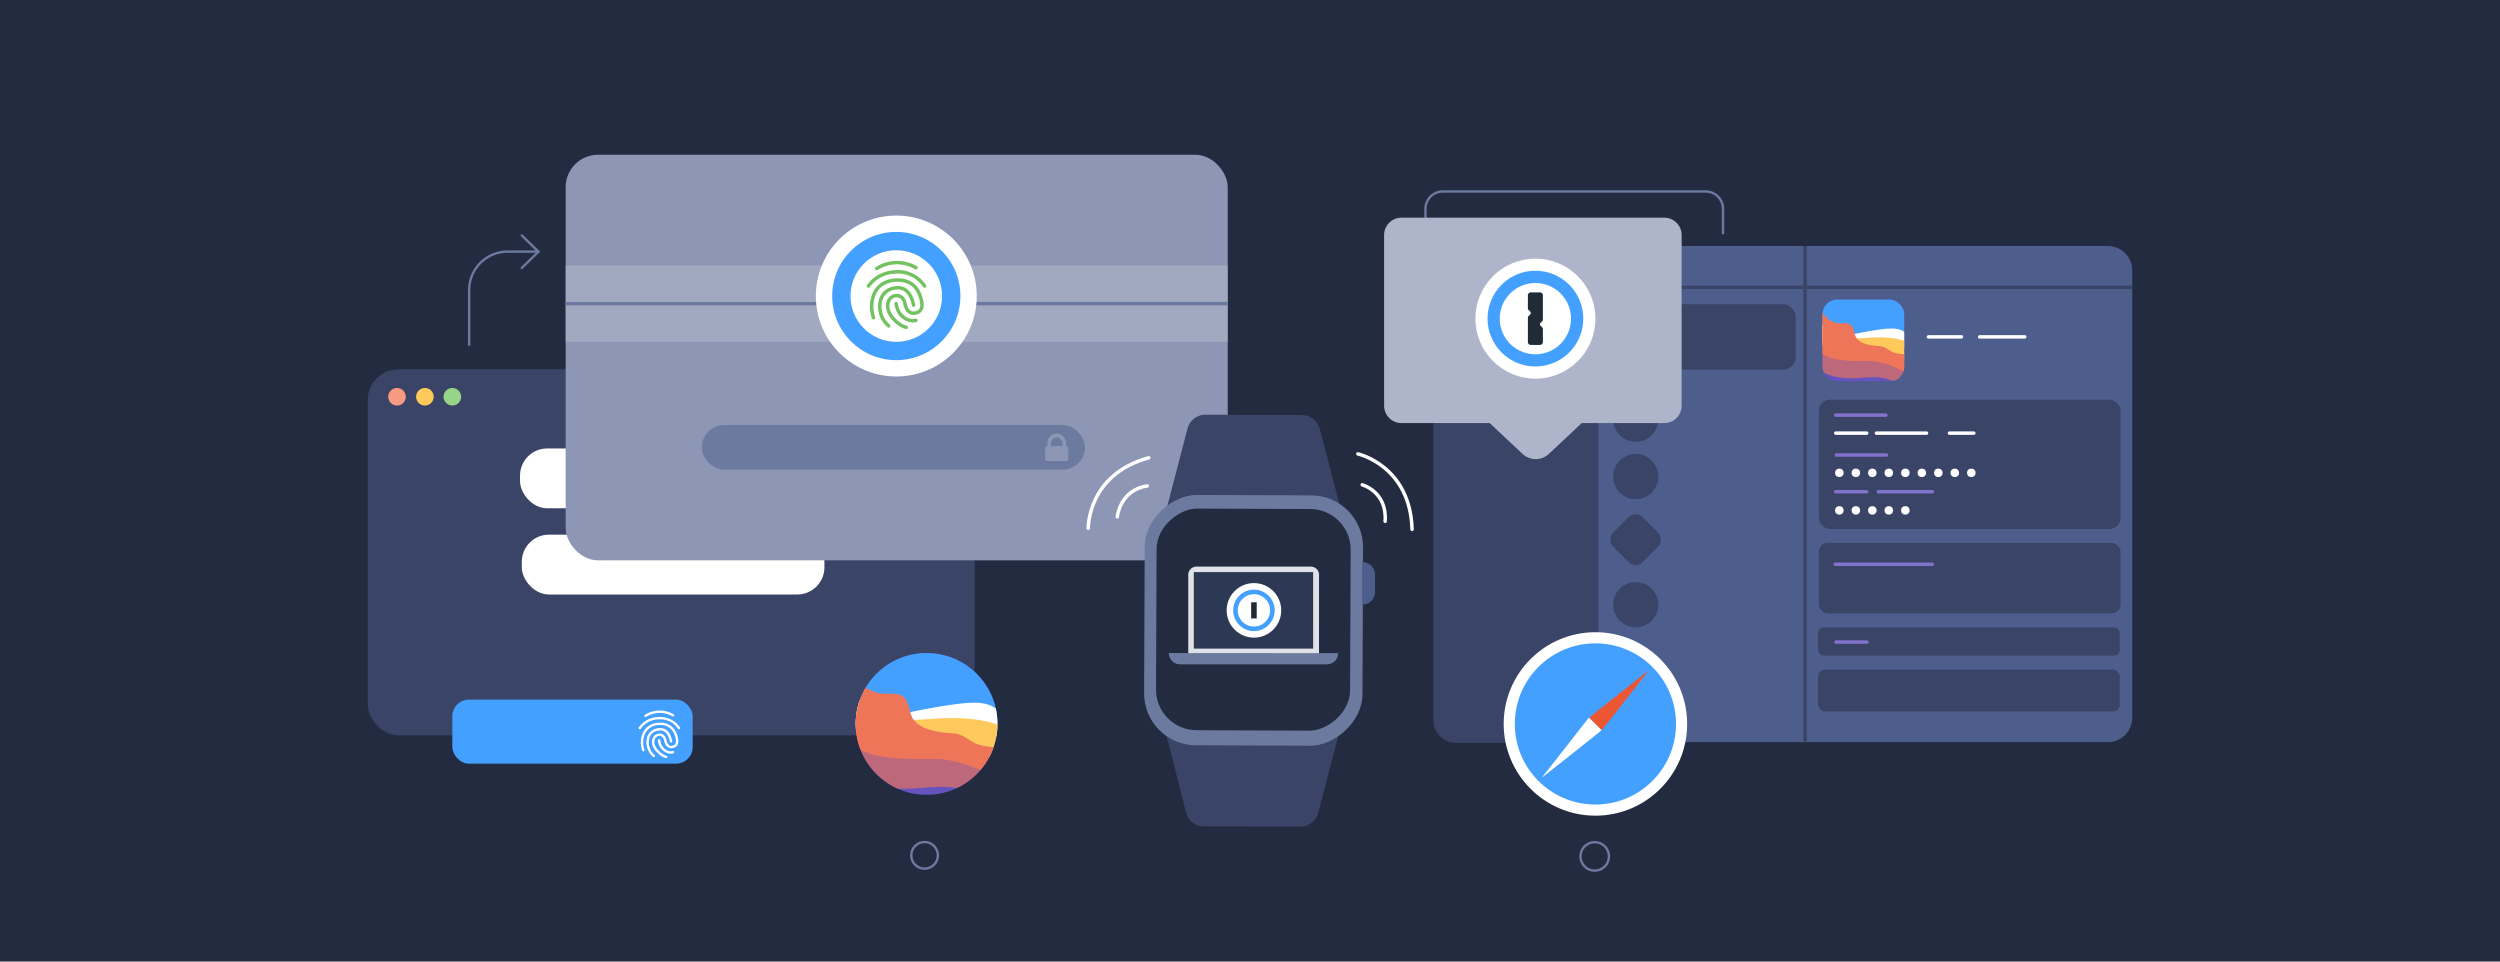 <svg viewBox="0 0 1040 400" xmlns="http://www.w3.org/2000/svg" xmlns:xlink="http://www.w3.org/1999/xlink"><clipPath id="a"><circle cx="385.46" cy="301.16" r="29.49"/></clipPath><clipPath id="b"><rect height="34" rx="6.04" width="34" x="758.15" y="124.64"/></clipPath><path d="m0-8.78h1040v418.28h-1040z" fill="#232b40"/><path d="m195.17 143.41v-22.74a16 16 0 0 1 16-16h12.83" fill="none" stroke="#6d7aa0" stroke-linecap="round" stroke-miterlimit="10"/><path d="m716.78 97v-10.13a7.21 7.21 0 0 0 -7.21-7.21h-109.35a7.21 7.21 0 0 0 -7.22 7.21v71a7.2 7.2 0 0 0 7.21 7.2h36.7l13.69 12.84a8 8 0 0 0 10.92 0l13.69-12.84h34.35a7.2 7.2 0 0 0 7.21-7.2v-19.16" fill="none" stroke="#6d7aa0" stroke-linecap="round" stroke-miterlimit="10"/><path d="m876.86 308.74h-270a10.15 10.15 0 0 1 -10.14-10.15v-186.1a10.15 10.15 0 0 1 10.14-10.15h270a10.15 10.15 0 0 1 10.14 10.15v186.1a10.15 10.15 0 0 1 -10.14 10.15z" fill="#4d5d8c"/><circle cx="605.26" cy="111.65" fill="#fff" r="2.73"/><g fill="#5d6571"><path d="m607.43 111.65c.07 0 .24 0 .2 0h-.28z"/><path d="m607.94 111.49a2.18 2.18 0 0 0 -.63 0h.48s-.09 0-.19 0h.11s.22-.08 0-.1a.62.62 0 0 1 .23.1z"/><path d="m607.07 109.11a.08.08 0 0 0 0 0z"/><path d="m605.47 108.39a.07.07 0 0 0 0-.06s0 .03 0 .06z"/><path d="m605.16 108.07s0-.02 0 0z"/><path d="m607.07 109.11v-.11c-.07.08-.01.08 0 .11z"/><path d="m607.24 111.28a.08.08 0 0 0 .07 0z"/><path d="m607.8 109.47.09-.06z"/><path d="m608.2 110a1.58 1.58 0 0 0 -.3.15.37.37 0 0 1 .15-.06z"/><path d="m607.52 109.12.05-.07z"/><path d="m608.05 111.65.01.01h.14z"/><path d="m604.49 107.84s0-.02 0 0z"/><path d="m601.63 112.44c.19-.11.29 0 .5-.1-.13.03-.38-.01-.5.1z"/><path d="m607.27 111.27s0 0 0 0-.01-.01 0 0z"/><path d="m602.13 112.34v-.01l.02-.01z"/><path d="m603.15 108.56.07.07a.43.43 0 0 0 -.07-.07z"/><path d="m602.93 109.16s0 0 0 0-.03-.01 0 0z"/><path d="m606.58 112.77.17.13c-.13-.11-.15-.17-.17-.13z"/><path d="m604.2 110.53h-.05a0 0 0 0 0 .05 0z"/><path d="m604.77 113.35s.01-.03 0 0z"/><path d="m604.09 110.65-.14-.09z"/><path d="m606.46 112.35s.25.17.4.27-.21-.1-.35-.17c0 .06.28.24.25.26l-.11-.08c.18.17 0 .08.17.31h-.06l.33.27s.11.16-.05 0c0 0 0-.07-.09-.11v.07c-.23-.17 0-.09-.21-.23 0 .09.18.3.09.27-.21-.19 0-.12-.23-.26h.12c-.37-.27 0 0-.34-.29-.1 0 .06.14 0 .13.1.12.17.16.27.28.11.29-.54-.48-.33-.15.11.15.33.44.17.32l-.19-.26c-.06 0 .25.39.07.26s0-.12 0-.15c-.18-.18.08.17 0 .19l-.16-.23v.37a1.12 1.12 0 0 0 -.13-.24c0 .17-.19.05-.31-.09v.25a.32.32 0 0 1 0-.15c-.06-.08 0 .15 0 .25s-.06-.13-.07-.21c0 .22-.07.49-.18.23v-.07c-.06-.09 0 .51-.07.29-.12-.09-.26.14-.33-.24 0 .35-.08-.16-.15.32a3.12 3.12 0 0 0 0-.51s-.09.3-.13.34v-.25l-.1.25.06-.3a1 1 0 0 1 0 .19c-.08.11 0-.2 0-.32l-.16.17a1.3 1.3 0 0 1 .1-.18c-.14.23.09-.26 0-.05a1.08 1.08 0 0 1 -.08.19c0-.15 0-.18-.06-.13l.08-.16c0-.06-.15 0-.22 0a1 1 0 0 1 -.23.36l.14-.24c-.11.14 0 .1-.18.26 0 0 .16-.27.22-.34l-.08.06.14-.18c-.11.13.12-.26-.07 0l.05-.07c-.06 0-.14 0-.19 0a1.84 1.84 0 0 1 -.3.24c0-.1.12-.26.07-.29a2.17 2.17 0 0 0 -.29.2c.17-.14.12-.18.26-.25-.07 0-.09 0-.28 0a1.33 1.33 0 0 1 -.16.12s0-.08.14-.14c-.35 0 .45-.49 0-.36h-.23s.16 0 .28-.11c-.38 0 0-.13-.24-.14.62-.17-.08-.19.33-.31h-.15.12c-.12 0-.14 0-.22 0-.19-.17.23-.34.39-.41s-.74-.23-.38-.21l.26.1c-.28-.22.09-.2-.11-.43l.12.09c.19.08 0-.06-.09-.15 0 0 .13.07.21.1s-.19-.19 0-.09c0 0 .05 0 .06.06s.06 0-.14-.17c.12 0 0-.13.1-.07-.18-.19.15 0-.12-.23.28.26.27.15.17 0 .07.09.1.07.2.19s0-.09-.14-.24c.33.31-.13-.36.25.08a.87.87 0 0 1 0-.52c.17.33-.08.09.12.43 0-.18-.1-.49 0-.45s0 .16.07.22c0-.18.16 0 .17-.24a.36.36 0 0 1 0 .1s0 0 0-.12a2 2 0 0 1 -.1-.65c.09.48.12.09.21.71a.59.59 0 0 0 0-.23s0 .1.06.23c0-.11 0-.28 0-.29a1.5 1.5 0 0 1 0 .22c0-.17 0-.33.06-.27s0 .12 0 .12.1-.45.21-.3v.43-.09-.15s.08-.22.12-.12v.13l.08-.06v-.12c.06-.16 0-.39.09-.3s0 0 0 .19c0-.09.08-.19.1-.11a4 4 0 0 1 -.06.41c.06-.26.11-.06.2-.33a1.16 1.16 0 0 0 -.06.26l.06-.2a.54.54 0 0 1 0 .23s.07-.39.11-.21a.59.59 0 0 1 0 .08c.05.1.18-.1.22 0-.09.31-.08 0-.14.32.09 0 .32-.29.38-.18.21-.39 0 .23.1.07a.94.94 0 0 0 -.1.17c0 .09.16 0 .33-.09l-.08.08c0 .11.05.11.05.18.08-.09.09-.06.18-.2-.33.58.44-.08.14.4h-.09.2a.72.72 0 0 0 .17-.2c.1-.07.19-.1.21-.08a.87.87 0 0 0 -.31.29l.14-.12c-.23.26.32-.24.18 0l-.08.06c.06 0 .18-.06.18 0-.18.14-.11 0-.26.14 0 0 .41-.17.24 0s-.07 0-.14 0c-.19.18-.14.15-.16.19l-.07.12h.05c.53-.26.15 0 .52-.09-.35.1-.19.09-.42.2a.68.68 0 0 1 -.18.13c.19-.06-.13.11.16 0-.07 0 0 0-.19.11.08 0 .13-.06.23-.1.29-.05-.27.25.12.2a4 4 0 0 1 .6 0 .71.71 0 0 1 -.3 0c-.1.07-.07.09 0 .11a1 1 0 0 0 -.22.06s.29 0 .18 0h-.33c.08 0 .24 0 .32.06a1.18 1.18 0 0 1 -.32 0 .74.74 0 0 0 .37.08h.08s-.19 0-.23 0 .07-.06.15-.07h.06c.47-.09-.1-.11-.08-.16h.35-.3a.9.9 0 0 1 .34-.06c.16-.08-.13 0 .05-.09a.07.07 0 0 1 .06 0h-.12c.08 0 .24-.06.2 0 .17-.14-.29-.07 0-.18-.15-.08-.25.07-.56.08l.57-.26-.24.07s0 0 .11-.07c-.18 0-.1 0-.27.08.2-.14-.15-.1.21-.28-.18.06-.11.11-.26.11.39-.2-.1 0 .06-.16s.13 0 .28-.13c-.35.15 0-.14-.07-.15-.26.15-.16 0-.29 0 .09-.05 0-.22.09-.35-.26.18-.26.08-.34.08a.65.65 0 0 1 .29-.18.35.35 0 0 1 -.19.08l.19-.15c-.07 0-.3.08-.26-.1-.15.16-.38.47-.54.52a1.43 1.43 0 0 1 .27-.25s-.09 0-.07 0l.17-.12c0-.09-.13.1-.14.07s.06-.1.15-.2 0 .07 0 0a.55.55 0 0 1 .1-.25c-.06.07-.15.16-.19.16s.12-.17.14-.26c-.09.07-.05 0-.21.14 0 0 0-.1.09-.16s-.17-.09-.29.15c-.23.13-.13-.25-.29-.23v-.07c-.11.05-.17 0-.29.12 0 0 0-.16.07-.25s-.12.11-.14 0 0-.13.09-.08 0-.22-.16 0c.1-.19 0-.27 0-.22v.16c-.05 0-.08 0-.11 0l.11-.26c-.09-.38-.43.48-.42-.1-.08.19.06.15 0 .37 0 0-.06-.46-.09-.46-.09-.17-.15.39-.24.27a.93.93 0 0 1 -.09.46.85.85 0 0 1 0-.5s0 0 0 .06a.23.23 0 0 0 0-.19v.1c0-.1-.13-.1-.1-.26a.18.18 0 0 0 0 .22c-.09-.15-.15 0-.25-.11a.4.4 0 0 1 0 .17c-.15-.12-.06.19-.15.24-.06-.15 0-.36-.09-.23a.45.45 0 0 1 0-.34c-.08.19-.2-.11-.26-.14v-.08c0 .05-.05.05-.08.05l.06.2s-.06 0-.07-.11c0 .13.07.32.05.51-.06-.1-.09.12-.15-.13.13.06-.07-.26 0-.32s0 0-.07 0a.09.09 0 0 1 0-.07c-.18-.2 0 .31-.11.33 0-.15-.1-.27-.11-.23s.08.24.07.36c-.1-.1-.05.1-.09.1v.2c0-.11 0-.09 0-.14 0 .27-.21-.21-.22 0-.08-.08-.11-.26-.17-.31 0 .21-.18-.15-.21 0a.41.41 0 0 1 .12.33l.08-.19v.31s0-.16.08-.14a.44.44 0 0 0 .09.27c-.18-.25 0 .21-.18 0l-.21-.45c-.22-.14-.07.32-.25.29h.09c.08.17-.06.06-.06.16a1 1 0 0 0 -.22-.26c.07.1-.1.06.09.34l-.18-.14c-.15 0 .19.45.08.47-.1-.16-.21-.21-.24-.36 0 0-.07 0 0 .11-.08-.06.08.23-.05.14 0 .06.15.19.11.21v-.06c0 .06 0 .12.19.23-.45-.28-.17.22-.56 0a1 1 0 0 1 0 .26s-.07 0-.05 0c-.18 0 .37.31.17.31s-.1-.13-.2-.15c-.48-.27 0 .15-.32.06-.19 0 .12.23.05.29h-.08a.88.88 0 0 1 .32.41.81.81 0 0 0 -.3-.13s.33.11.36.19a1.83 1.83 0 0 1 -.46 0v-.08c-.3-.06 0 .1-.08.12h-.13c0 .13.33.21.28.32h.1c.31.13-.19 0 0 .13h-.33a2.3 2.3 0 0 1 .34.28 1.41 1.41 0 0 1 -.48-.26s0 .16.16.2c0 0-.11 0-.06-.06.25.08.38.16.37.24-.64 0-.18.21-.67.29.25.15-.08.34 0 .55.48-.16 0 .06.53-.06v.07l-.27.19c-.13.07-.12 0-.23 0s-.2.1-.31.21c.17-.07.26 0 .21 0l.21-.15c.29.06-.38.25-.07.31h-.17c.12 0 .1.29.52.18a.43.43 0 0 1 -.22.1c0 .21.57.14.42.39h-.11s.23-.08.15 0a.29.29 0 0 0 -.11.07c.05 0 .23-.05.2 0l-.14.06c0 .25.44 0 .59 0-.28.25-.27.44-.26.53.13.18.48 0 .7 0-.14.4.23.36.3.64a.52.52 0 0 1 .18-.27c0 .08.21-.19.06.12-.11.31 0 .28.08.31l.18-.41c0 .68.5-.08.45.5.07-.1.12-.09.19-.19v.23c.12.08.18.13.34.08v.17c.09 0 .16-.68.23-.69v.36c.14 0 .32.3.44 0v.17s.31.21.22-.27c0 .31.16 0 .2-.14v.23c0-.31 0-.39 0-.49s.07.18 0 .12c.1.11 0-.22.1-.12v.15c.08 0 0-.08 0-.26s.14 0 .23.21c0-.12-.06-.3 0-.26a.79.79 0 0 1 0 .15c.17.11 0-.32.21-.14a.58.58 0 0 0 .08.12c-.09 0-.17.06-.17 0 .09.2.18.2.24.5 0-.18-.05-.55.06-.49v.06s0 0 0-.06.06 0 .09 0c.09.15.13 0 .17 0-.13-.2-.06-.19-.21-.33a.22.22 0 0 1 -.07.06c0-.12-.06-.22 0-.13l-.15-.35a6.92 6.92 0 0 0 .53.5c0-.18.19-.25 0-.63 0-.07.11.07.17.11s0 .06 0 .11c0-.13.12-.16-.08-.4.15 0 .16.24.21.12l.06.08c.25.09.18-.12.1-.31s-.17-.34.17-.26a.21.21 0 0 1 -.11 0c.4-.09 0-.58.55-.66.11 0-.08-.12-.2-.21l.24.06-.26-.16c-.18-.14.67 0 .29-.27h-.17s-.08-.17.12-.14h-.09.13l-.21-.15c.1-.08.53.06.56-.09a.85.85 0 0 0 -.47-.15s-.09 0-.22 0h-.07a5.15 5.15 0 0 0 -1.07 0h.24-.02c-.18 0 0 0 .09.06a1.35 1.35 0 0 0 -.21 0l.37.08a2 2 0 0 0 -.39 0 3.59 3.59 0 0 1 .45.07c-.18 0-.32 0-.18 0a.62.62 0 0 1 -.2 0c.11 0 0 .07.24.11-.22 0 0 .1-.32 0a.73.73 0 0 1 .28.13c-.42-.15 0 .07-.5-.07.38.14.14.14.33.27h-.06a1.24 1.24 0 0 1 -.23 0 2.43 2.43 0 0 1 .52.31 5.92 5.92 0 0 1 -.62-.3c.24.11.21.17.42.26a1.92 1.92 0 0 1 -.35-.14c.37.2.06 0 .27.2-.2-.07-.34-.19-.26-.09a.79.79 0 0 1 -.19-.14zm-.33 1.17s0 0 0 0a.37.37 0 0 1 .06.15.6.6 0 0 0 -.06-.11zm1 1.32s0 0-.06 0z"/><path d="m607 114.59v.07z"/><path d="m604.89 113.26-.02.06.02-.05z"/><path d="m607 110.22s0 0 0 0z"/><path d="m607.12 110.45v.08s0-.06 0-.08z"/><path d="m607.12 110.68.09-.05z"/><path d="m604.73 109.91s0 .09 0 0z"/><path d="m605.53 109.29v.11s-.01.03 0-.11z"/><path d="m604.21 110.53h-.01z"/><path d="m605.45 109.39s0 0 0 0 .01-.03 0 0z"/><path d="m607.27 111.44s.03 0 0 0z"/><path d="m607.36 111.47h-.06s-.01 0 .06 0z"/><path d="m607.27 111.12s-.17.09-.11.1h.06c-.12 0 .19-.11.05-.1z"/><path d="m608.15 110.42v.11c.08 0 .18-.11.22-.08.18-.22-.21.1-.22-.03z"/><path d="m608.14 110.1c.06 0 .12-.06.16-.09a.17.17 0 0 0 -.16.09z"/><path d="m606.59 108.66.1-.19c-.06.01-.04.08-.1.19z"/><path d="m605.88 109.58-.01.14.07-.18z"/><path d="m606.06 108.05.03-.03-.09.06z"/><path d="m602.46 109.36.22.15c-.02-.05-.25-.24-.22-.15z"/><path d="m602 111c-.14 0-.23 0-.11.07s.11-.07.11-.07z"/><path d="m603.95 115.19-.07.08.1-.05z"/></g><path d="m664.94 102.6v206.4h-59.43a9.24 9.24 0 0 1 -9.21-9.26v-188.35a9.24 9.24 0 0 1 9.29-9.26z" fill="#394466"/><path d="m750.91 308.92a.73.73 0 0 1 -.73-.73v-205.85h1.45v205.85a.73.73 0 0 1 -.72.73z" fill="#394466"/><path d="m802.25 140.14h13.69" fill="none" stroke="#fff" stroke-linecap="round" stroke-miterlimit="10" stroke-width="1.45"/><path d="m823.54 140.14h18.74" fill="none" stroke="#fff" stroke-linecap="round" stroke-miterlimit="10" stroke-width="1.45"/><rect fill="#394466" height="53.8" rx="4.66" width="125.52" x="756.63" y="166.25"/><path d="m763.68 180.18h12.86" fill="none" stroke="#fff" stroke-linecap="round" stroke-miterlimit="10" stroke-width="1.45"/><path d="m780.6 180.18h20.84" fill="none" stroke="#fff" stroke-linecap="round" stroke-miterlimit="10" stroke-width="1.45"/><path d="m763.68 172.7h20.84" fill="none" stroke="#8173cb" stroke-linecap="round" stroke-miterlimit="10" stroke-width="1.45"/><path d="m763.93 189.29h20.84" fill="none" stroke="#8173cb" stroke-linecap="round" stroke-miterlimit="10" stroke-width="1.45"/><path d="m763.68 204.57h12.86" fill="none" stroke="#8173cb" stroke-linecap="round" stroke-miterlimit="10" stroke-width="1.45"/><path d="m781.36 204.57h22.51" fill="none" stroke="#8173cb" stroke-linecap="round" stroke-miterlimit="10" stroke-width="1.45"/><path d="m810.98 180.18h10.12" fill="none" stroke="#fff" stroke-linecap="round" stroke-miterlimit="10" stroke-width="1.45"/><rect fill="#394466" height="29.32" rx="3.75" width="125.52" x="756.63" y="225.84"/><rect fill="#394466" height="11.77" rx="2.38" width="125.52" x="756.32" y="260.96"/><rect fill="#394466" height="17.45" rx="2.89" width="125.52" x="756.32" y="278.52"/><path d="m887 120.26h-221.59a.72.72 0 1 1 0-1.44h221.59z" fill="#394466"/><path d="m763.44 234.74h40.34" fill="none" stroke="#8173cb" stroke-linecap="round" stroke-miterlimit="10" stroke-width="1.45"/><path d="m763.75 267.11h12.85" fill="none" stroke="#8173cb" stroke-linecap="round" stroke-miterlimit="10" stroke-width="1.45"/><circle cx="765.17" cy="196.7" fill="#fff" r="1.77"/><circle cx="772.03" cy="196.7" fill="#fff" r="1.77"/><circle cx="778.89" cy="196.7" fill="#fff" r="1.77"/><circle cx="785.75" cy="196.7" fill="#fff" r="1.77"/><circle cx="792.62" cy="196.7" fill="#fff" r="1.77"/><circle cx="799.48" cy="196.7" fill="#fff" r="1.77"/><circle cx="806.34" cy="196.7" fill="#fff" r="1.77"/><circle cx="813.2" cy="196.7" fill="#fff" r="1.77"/><circle cx="820.06" cy="196.7" fill="#fff" r="1.77"/><circle cx="765.17" cy="212.32" fill="#fff" r="1.77"/><circle cx="772.03" cy="212.32" fill="#fff" r="1.77"/><circle cx="778.89" cy="212.32" fill="#fff" r="1.77"/><circle cx="785.75" cy="212.32" fill="#fff" r="1.77"/><circle cx="792.62" cy="212.32" fill="#fff" r="1.77"/><rect fill="#394466" height="152.24" rx="12.75" width="252.44" x="152.99" y="153.62"/><circle cx="165.16" cy="165.05" fill="#f69a81" r="3.66"/><circle cx="176.76" cy="165.05" fill="#ffc95c" r="3.66"/><circle cx="188.17" cy="165.05" fill="#96d488" r="3.66"/><rect fill="#fff" height="24.89" rx="11.29" width="125.89" x="216.33" y="186.56"/><rect fill="#fff" height="24.89" rx="11.29" width="125.89" x="217.07" y="222.42"/><rect fill="#8d97b5" height="168.73" rx="13.46" width="275.41" x="235.32" y="64.38"/><path d="m510.73 142.2h-275.41v-31.72h275.41" fill="#aeb5ca" opacity=".59"/><path d="m510.73 127.04h-275.41v-1.4l275.41-.05z" fill="#6d7aa0"/><circle cx="372.86" cy="123.15" fill="#fff" r="33.47"/><circle cx="372.86" cy="123.15" fill="#43a0ff" r="26.67"/><circle cx="372.86" cy="123.15" fill="#fff" r="19.05"/><path d="m364.71 111.7a15.76 15.76 0 0 1 16.35-.32" fill="none" stroke="#72c260" stroke-linecap="round" stroke-miterlimit="10" stroke-width="1.45"/><path d="m361.29 119s3.39-5.7 11.6-5.91a13.32 13.32 0 0 1 11.73 5.91" fill="none" stroke="#72c260" stroke-linecap="round" stroke-miterlimit="10" stroke-width="1.45"/><path d="m363.39 132.16a14 14 0 0 1 0-9.22c1.95-5.48 7-6.36 9.59-6.43 3-.09 7.62.64 9.7 6.32 2.24 6.1-.44 7-1.59 7.32-1.36.4-3.8.36-4.63-3.89s-5.26-4.05-6.64-1.35 0 5.29 1.25 7 4 3.94 5.91 4.25" fill="none" stroke="#72c260" stroke-linecap="round" stroke-miterlimit="10" stroke-width="1.45"/><path d="m372.79 126.28s.33 3.7 3 5.68c3 2.24 5.25 1.29 5.25 1.29" fill="none" stroke="#72c260" stroke-linecap="round" stroke-miterlimit="10" stroke-width="1.45"/><path d="m369.69 135.59a10.63 10.63 0 0 1 -3.69-8.09c0-4.47 2.59-7.36 6.84-7.78s6.31 3 7.23 7.23" fill="none" stroke="#72c260" stroke-linecap="round" stroke-miterlimit="10" stroke-width="1.45"/><rect fill="#6d7aa0" height="18.56" rx="9.28" width="159.42" x="291.94" y="176.81"/><circle cx="384.62" cy="355.82" fill="none" r="5.54" stroke="#6d7aa0" stroke-linecap="round" stroke-miterlimit="10"/><circle cx="663.4" cy="356.26" fill="none" r="5.93" stroke="#6d7aa0" stroke-linecap="round" stroke-miterlimit="10"/><circle cx="663.69" cy="301.16" fill="#fff" r="38.16"/><circle cx="663.69" cy="301.16" fill="#43a0ff" r="33.53"/><path d="m661.11 298.58c1.2-1.19 24.93-19.85 24.93-19.85l-19.71 25.08z" fill="#ec5632"/><path d="m666.26 303.73c-1.19 1.2-24.93 19.86-24.93 19.86l19.67-25.08z" fill="#fff"/><path d="m521.39 206.36-36.39 6.48 9-34.53a7.73 7.73 0 0 1 7.5-5.8l19.88.08h.35l19.88.07a7.73 7.73 0 0 1 7.46 5.86l8.93 34.32z" fill="#394466"/><path d="m521 310.05-36.15-5.74 8.51 33.59a7.72 7.72 0 0 0 7.46 5.86l19.88.07h.3l19.88.08a7.73 7.73 0 0 0 7.51-5.81l8.82-33.79z" fill="#394466"/><rect fill="#6d7aa0" height="90.84" rx="21.55" transform="matrix(.004 -1 1 .004 261.41 778.39)" width="104.13" x="469.3" y="212.58"/><rect fill="#232b40" height="80.73" rx="16.88" transform="matrix(.004 -1 1 .004 261.6 778)" width="92.2" x="475.17" y="217.34"/><path d="m548.71 272.87h-54.39v-33.77a3.38 3.38 0 0 1 3.39-3.38h47.62a3.39 3.39 0 0 1 3.39 3.39z" fill="#dfe3e8"/><path d="m496.62 238h49.65v31.82h-49.65z" fill="#2d3854"/><path d="m552 276.35h-61.08a4.68 4.68 0 0 1 -4.68-4.69l70.46.05a4.7 4.7 0 0 1 -4.7 4.64z" fill="#6d7aa0"/><circle cx="521.64" cy="253.91" fill="#fff" r="11.35"/><circle cx="521.64" cy="253.91" fill="#43a0ff" r="8.63"/><circle cx="521.64" cy="253.91" fill="#fff" r="6.73"/><path d="m520.48 250.55h2.31v6.73h-2.31z" fill="#212b36"/><path d="m566.68 201.68s10.44 2.83 9.53 15.17" fill="none" stroke="#fff" stroke-linecap="round" stroke-miterlimit="10" stroke-width="1.45"/><path d="m564.87 188.82s21.79 4.83 22.55 31.39" fill="none" stroke="#fff" stroke-linecap="round" stroke-miterlimit="10" stroke-width="1.45"/><path d="m464.79 215s1.06-11.16 12.49-12.85" fill="none" stroke="#fff" stroke-linecap="round" stroke-miterlimit="10" stroke-width="1.45"/><path d="m452.71 219.77s-.44-22.32 25.18-29.33" fill="none" stroke="#fff" stroke-linecap="round" stroke-miterlimit="10" stroke-width="1.45"/><path d="m444.4 186.47a.82.82 0 0 0 -.77-.86h-.19v-.84a4.27 4.27 0 0 0 -3.48-4.42 4 4 0 0 0 -4.2 4.28v1h-.19a.82.82 0 0 0 -.77.87v4.4a.86.86 0 0 0 .8.89h8a.84.84 0 0 0 .8-.89zm-7.23-1.7a2.71 2.71 0 0 1 2.29-2.86 2.55 2.55 0 0 1 2.56 2.68v1h-4.85z" fill="#8d97b5"/><circle cx="680.46" cy="174.37" fill="#394466" r="9.4"/><circle cx="680.46" cy="198.27" fill="#394466" r="9.4"/><circle cx="680.46" cy="251.55" fill="#394466" r="9.4"/><rect fill="#394466" height="27.18" rx="5.21" width="79.57" x="667.47" y="126.55"/><path d="m692.31 90.56h-109.31a7.2 7.2 0 0 0 -7.21 7.2v71a7.21 7.21 0 0 0 7.21 7.24h36.71l13.68 12.84a8 8 0 0 0 10.92 0l13.69-12.84h34.35a7.21 7.21 0 0 0 7.21-7.21v-71a7.2 7.2 0 0 0 -7.25-7.23z" fill="#aeb5ca"/><circle cx="638.73" cy="132.56" fill="#fff" r="24.96"/><path d="m624.29 132.58a14.44 14.44 0 1 0 14.42-14.45 14.43 14.43 0 0 0 -14.42 14.45zm-5.46 0a19.9 19.9 0 1 1 19.92 19.86 19.9 19.9 0 0 1 -19.92-19.85z" fill="#43a0ff" fill-rule="evenodd"/><path d="m638.81 117.74a14.82 14.82 0 1 1 -14.91 14.94 14.83 14.83 0 0 1 14.91-14.94z" fill="#fff" fill-rule="evenodd"/><path d="m635.6 128.33v-5.48a1.21 1.21 0 0 1 1.21-1.21h3.82a1.21 1.21 0 0 1 1.21 1.21v10.16a.84.84 0 0 1 -.24.57l-.75.75a.8.8 0 0 0 0 1.14l.75.75a.78.78 0 0 1 .24.57v5.48a1.21 1.21 0 0 1 -1.21 1.21h-3.82a1.21 1.21 0 0 1 -1.21-1.21v-10.16a.82.82 0 0 1 .24-.57l.75-.76a.79.79 0 0 0 0-1.13l-.75-.76a.8.8 0 0 1 -.24-.56z" fill="#212b36"/><rect fill="#43a0ff" height="26.66" rx="6.93" width="99.98" x="188.17" y="291.03"/><path d="m268.55 297.79a11 11 0 0 1 11.41-.22" fill="none" stroke="#fff" stroke-linecap="round" stroke-miterlimit="10"/><path d="m266.16 302.88a9.75 9.75 0 0 1 8.09-4.12 9.28 9.28 0 0 1 8.19 4.12" fill="none" stroke="#fff" stroke-linecap="round" stroke-miterlimit="10"/><path d="m267.63 312.07a9.75 9.75 0 0 1 0-6.43 6.9 6.9 0 0 1 6.69-4.5 6.45 6.45 0 0 1 6.77 4.42c1.56 4.25-.31 4.86-1.11 5.1s-2.65.26-3.23-2.71-3.67-2.82-4.64-.94 0 3.69.87 4.85 2.83 2.75 4.13 3" fill="none" stroke="#fff" stroke-linecap="round" stroke-miterlimit="10"/><path d="m274.19 308a6 6 0 0 0 2.1 4c2.13 1.56 3.67.9 3.67.9" fill="none" stroke="#fff" stroke-linecap="round" stroke-miterlimit="10"/><path d="m272 314.46a7.41 7.41 0 0 1 -2.6-5.64c0-3.12 1.8-5.14 4.77-5.43s4.4 2.08 5 5" fill="none" stroke="#fff" stroke-linecap="round" stroke-miterlimit="10"/><g clip-path="url(#a)"><path d="m329.58 271.62h92.52v58.97h-92.52z" fill="#6554c0"/><path d="m422.1 271.62v29.54c0-.41-71.91-3.9-71.91-3.9l-20.61-25.64z" fill="#43a0ff"/><path d="m352.52 298.92c6.4 15.32 14.15 4.27 31.59 2.72s38 7.17 38 7.17v-11.05a8.87 8.87 0 0 1 -6.54-2c-5-4.26-10.08-4.36-27.57-1.32-24.3 4.21-16.48 6.59-30-3.1s-11.88-7.73-5.48 7.58z" fill="#fff"/><path d="m329.58 298.9s10.3-.33 13.6 9.94c5.06 15.8 21.9 20.54 39.34 19 11.13-1 16.09-.77 25 2.72h14.58v-10.12s-6.59-6.4-31.21-8-21.9-12.4-35.46-22.09-25.81-11.95-25.81-11.95z" fill="#ef7457" opacity=".65"/><path d="m329.61 279.77s12-5.82 18.41 9.49 18.61 23.84 36.05 22.29 38 7.28 38 7.28v-12.48s-4.89-9.14-32.6-7.4c-24.62 1.55-20.55 1.17-34.11-8.52a304.24 304.24 0 0 0 -25.75-16.43z" fill="#ffc95c"/><path d="m329.58 281.7s12 4.08 18.44 19.39 23 14.63 40.47 14.63c17 0 33.6 12.93 33.6 12.93v-13.18s-2.83-4.34-9.73-4.78c-9.84-.63-9.2-5.22-16.34-5.66-17-1-16.93-7.34-17.81-10.68-3.14-11.94-12.25.84-22.06-12.64-7.75-10.66-26.58-9.52-26.58-9.52z" fill="#ef7559"/></g><g clip-path="url(#b)"><path d="m743.13 124.64h53.56v34.14h-53.56z" fill="#6554c0"/><path d="m796.7 124.64v17.11c0-.24-41.63-2.26-41.63-2.26l-11.94-14.85z" fill="#43a0ff"/><path d="m756.42 140.46c3.7 8.86 8.19 2.46 18.29 1.57s22 4.15 22 4.15v-6.4a5.16 5.16 0 0 1 -3.79-1.14c-2.87-2.47-5.83-2.52-16-.76-14.07 2.43-9.54 3.81-17.39-1.8s-6.82-4.49-3.11 4.38z" fill="#fff"/><path d="m743.13 140.44a8.23 8.23 0 0 1 7.87 5.76c2.94 9.14 12.68 11.89 22.78 11 6.45-.57 9.32-.45 14.48 1.57h8.44v-5.86s-3.81-3.7-18.06-4.6-12.68-7.18-20.54-12.79a41.53 41.53 0 0 0 -14.94-6.92z" fill="#ef7457" opacity=".65"/><path d="m743.15 129.36s7-3.36 10.66 5.5 10.77 13.8 20.87 12.91 22 4.21 22 4.21v-7.22s-2.83-5.3-18.88-4.29c-14.25.9-11.89.68-19.75-4.93a175.23 175.23 0 0 0 -14.9-9.54z" fill="#ffc95c"/><path d="m743.13 130.48s7 2.36 10.68 11.23 13.29 8.47 23.43 8.47c9.83 0 19.45 7.49 19.45 7.49v-7.67a7.31 7.31 0 0 0 -5.63-2.76c-5.7-.37-5.33-3-9.46-3.28-9.83-.6-9.8-4.25-10.31-6.18-1.82-6.92-7.1.48-12.78-7.32-4.51-6.15-15.38-5.46-15.38-5.46z" fill="#ef7559"/></g><path d="m217.06 97.93 6.92 6.78-6.92 6.77" fill="none" stroke="#6d7aa0" stroke-linecap="round" stroke-miterlimit="10"/><rect fill="#394466" height="17.34" rx="4.08" transform="matrix(.707 .707 -.707 .707 358.12 -415.37)" width="17.34" x="671.79" y="215.93"/><path d="m566.7 233.78a5.32 5.32 0 0 1 5.3 5.32v7.13a5.32 5.32 0 0 1 -5.32 5.32 0 0 0 0 1 0 0v-17.77a0 0 0 0 1 .02 0z" fill="#4d5d8c"/></svg>